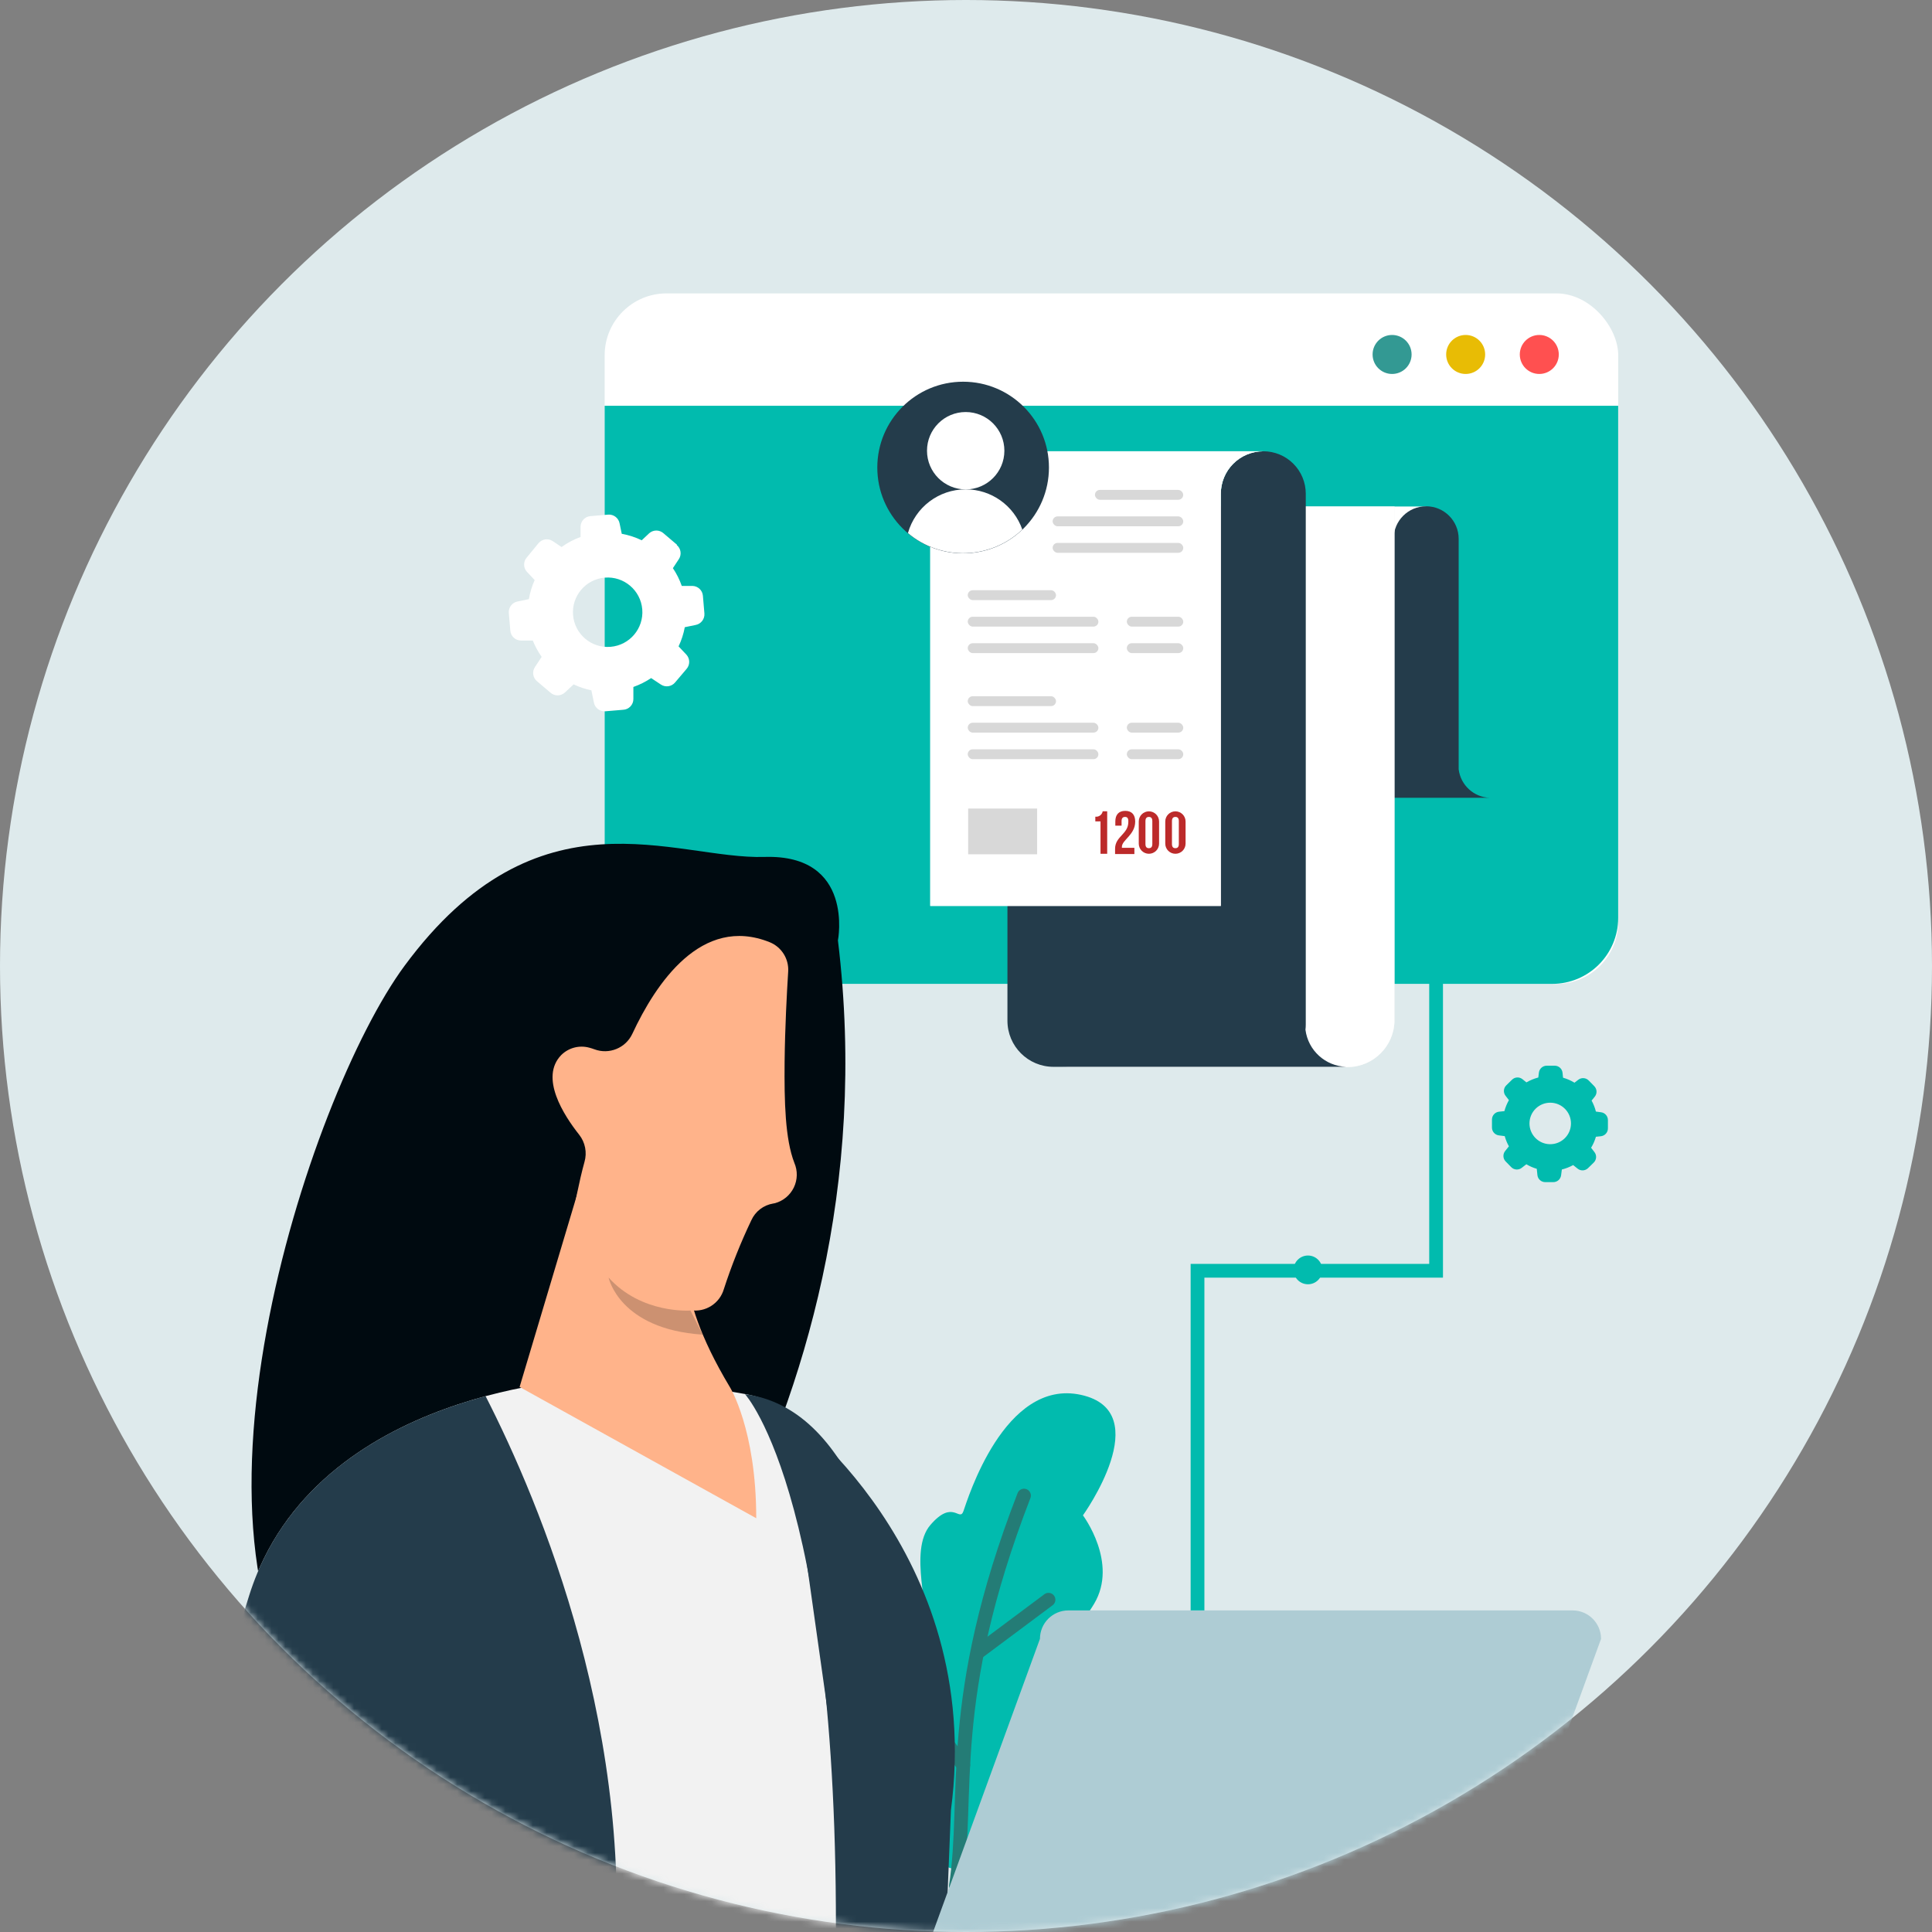 <?xml version="1.0" encoding="UTF-8"?>
<svg width="281px" height="281px" viewBox="0 0 281 281" version="1.1" xmlns="http://www.w3.org/2000/svg" xmlns:xlink="http://www.w3.org/1999/xlink">
    <rect x="0" y="0" width="281" height="281" fill="#808080" stroke="none"/>
    <!-- Generator: Sketch 50.2 (55047) - http://www.bohemiancoding.com/sketch -->
    <title>Onboarding 1</title>
    <desc>Created with Sketch.</desc>
    <defs>
        <circle id="path-1" cx="140.5" cy="140.5" r="140.5"></circle>
    </defs>
    <g id="Page-1" stroke="none" stroke-width="1" fill="none" fill-rule="evenodd">
        <g id="Onboarding-3" transform="translate(-499, -189)">
            <g id="Onboarding-1" transform="translate(499, 189)">
                <mask id="mask-2" fill="white">
                    <use xlink:href="#path-1"></use>
                </mask>
                <use id="Oval-4" fill="#DEEAEC" xlink:href="#path-1"></use>
                <g id="Onboarding-3" mask="url(#mask-2)">
                    <g transform="translate(26, 42)">
                        <rect id="Rectangle-path" stroke="none" fill="#FFFFFF" fill-rule="nonzero" x="61.945" y="0.673" width="147.418" height="100.436" rx="9"></rect>
                        <path d="M61.945,17.018 L61.945,91.509 C61.945,96.806 66.239,101.1 71.536,101.1 L199.764,101.1 C205.061,101.1 209.355,96.806 209.355,91.509 L209.355,17.018 L61.945,17.018 Z" id="Shape" stroke="none" fill="#01BBAE" fill-rule="nonzero"></path>
                        <circle id="Oval" stroke="none" fill="#339993" fill-rule="nonzero" cx="176.473" cy="9.555" r="2.836"></circle>
                        <circle id="Oval" stroke="none" fill="#E8BC05" fill-rule="nonzero" cx="187.173" cy="9.555" r="2.836"></circle>
                        <circle id="Oval" stroke="none" fill="#FF5050" fill-rule="nonzero" cx="197.882" cy="9.555" r="2.836"></circle>
                        <path d="M85.2,82.636 C72.109,83.045 52.291,72.091 32.818,98.5 C18.827,117.482 -3.055,183.955 22.091,209.636 C28.764,216.464 51.591,213.136 51.591,213.136 C51.591,213.136 61.264,212.964 57.9,214.536 C57.9,214.536 104.582,166.6 95.873,94.773 C95.882,94.773 98.3,82.236 85.2,82.636 Z" id="Shape" stroke="none" fill="#000A10" fill-rule="nonzero"></path>
                        <path d="M85.964,95.045 C87.686,95.75 88.763,97.48 88.636,99.336 C88.445,102.364 88.173,107.427 88.118,112.391 C88.064,118.245 88.191,123.673 89.536,127.136 C90.031,128.283 90.003,129.588 89.461,130.713 C88.918,131.838 87.914,132.672 86.709,133 L86.464,133.045 C85.056,133.272 83.857,134.191 83.273,135.491 C81.726,138.734 80.393,142.074 79.282,145.491 C78.672,147.59 76.595,148.907 74.436,148.564 C69.645,147.8 61.927,145.482 57.718,138.427 C57.195,137.54 57.008,136.495 57.191,135.482 C57.545,133.455 58.236,129.782 59.009,127 C59.406,125.631 59.118,124.156 58.236,123.036 C56.009,120.227 52.445,114.718 55.636,111.445 C56.708,110.386 58.265,109.98 59.718,110.382 C59.955,110.445 60.191,110.518 60.436,110.609 C62.587,111.424 65.003,110.44 65.973,108.355 C69.373,101.064 76.018,91.045 85.964,95.045 Z" id="Shape" stroke="none" fill="#FFB38A" fill-rule="nonzero"></path>
                        <path d="M59.809,158.555 C59.809,158.555 19.809,159.827 10.255,190 C0.7,220.173 -2.136,236.064 1.682,248.455 L13.745,248.455 C13.745,248.455 12.473,236.064 19.782,235.427 L27.055,234.791 L31.5,226.218 C31.5,226.218 34.673,230.982 34.355,234.791 L34.355,248.427 L102.018,248.427 C102.018,248.427 113.136,166.145 82.318,160.745 C51.5,155.345 59.809,158.555 59.809,158.555 Z" id="Shape" stroke="none" fill="#F2F2F2" fill-rule="nonzero"></path>
                        <path d="M34.4,248.455 L63.045,248.455 C66.982,210.736 52.5,176.455 44.627,161.064 C32.236,164.4 15.9,172.127 10.255,190.009 C0.727,220.191 -2.136,236.073 1.682,248.464 L13.745,248.464 C13.745,248.464 12.473,236.073 19.782,235.436 L27.055,234.8 L31.5,226.227 C31.5,226.227 34.673,230.991 34.355,234.8 L34.4,248.455 Z" id="Shape" stroke="none" fill="#243C4B" fill-rule="nonzero"></path>
                        <path d="M82.364,160.782 C82.364,160.782 96.973,176.627 95.473,248.055 L107.782,248.055 C107.782,248.055 112.918,164.764 82.364,160.782 Z" id="Shape" stroke="none" fill="#243C4B" fill-rule="nonzero"></path>
                        <path d="M114.7,230 C114.7,230 107.836,230.909 105.8,220.909 C105.8,220.909 96.018,208.109 101.1,198.582 C103.273,195.7 106.918,197.518 108.209,195.018 C109.5,192.518 106.045,183.6 109.327,179.791 C112.609,175.982 113.545,179.418 114.127,177.791 C114.709,176.164 120.064,158.445 131.209,160.873 C142.355,163.3 131.509,178.4 131.509,178.4 C131.509,178.4 136.7,185.3 133.127,191.273 C129.555,197.245 121.5,204.218 123.127,208.145 C124.755,212.073 128.418,214.509 126.455,218.418 C124.491,222.327 120.145,230.091 114.7,230 Z" id="Shape" stroke="none" fill="#01BBAE" fill-rule="nonzero"></path>
                        <path d="M113.027,232.327 C115.045,219.218 111.427,205.255 122.936,175.527" id="Shape" stroke="#247C76" stroke-width="2" fill="none" stroke-linecap="round" stroke-linejoin="round"></path>
                        <path d="M116.464,198.164 L126.5,190.673" id="Shape" stroke="#247C76" stroke-width="2" fill="none" stroke-linecap="round" stroke-linejoin="round"></path>
                        <path d="M114.1,214.736 L108.182,206.864" id="Shape" stroke="#247C76" stroke-width="2" fill="none" stroke-linecap="round" stroke-linejoin="round"></path>
                        <path d="M74.418,139.091 C74.418,139.091 71.218,144.855 80.145,159.727 C80.145,159.727 83.991,165.873 83.991,178.818 L49.573,159.727 L60.818,122.091 L74.418,139.091 Z" id="Shape" stroke="none" fill="#FFB38A" fill-rule="nonzero"></path>
                        <path d="M88.182,162.982 C88.182,162.982 117.273,183.527 112.309,221.282 L111.4,243.827 L99.264,241.455 L88.182,162.982 Z" id="Shape" stroke="none" fill="#243C4B" fill-rule="nonzero"></path>
                        <path d="M12.727,248.455 C17.864,248.455 69.609,248.818 77.882,247.545 C77.882,247.545 95.7,248.518 97.882,247.809 C100.064,247.1 111.964,247.673 112.427,239.555 L86.845,241.273 C86.845,241.273 23.427,234.427 21.782,234.409 C12.927,234.291 12.727,248.455 12.727,248.455 Z" id="Shape" stroke="none" fill="#FFB38A" fill-rule="nonzero"></path>
                        <path d="M185.291,248.455 L111.909,248.455 C110.812,248.455 109.76,248.019 108.984,247.243 C108.209,246.467 107.773,245.415 107.773,244.318 L125.255,196.364 C125.255,194.079 127.106,192.227 129.391,192.227 L202.727,192.227 C205.012,192.227 206.864,194.079 206.864,196.364 L189.391,244.327 C189.386,246.594 187.558,248.435 185.291,248.455 Z" id="Shape" stroke="none" fill="#AECCD4" fill-rule="nonzero"></path>
                        <path d="M74.427,148.609 C74.427,148.609 67.318,149.155 62.518,143.818 C62.518,143.818 64.055,151.327 76.209,152.118 L74.427,148.609 Z" id="Shape" stroke="none" fill="#000A10" fill-rule="nonzero" opacity="0.2"></path>
                        <polygon id="Shape" stroke="none" fill="#FFFFFF" fill-rule="nonzero" points="176.8 31.664 181.464 31.664 181.464 39.882 172.618 39.882"></polygon>
                        <path d="M186.155,69.882 C186.166,69.691 186.166,69.5 186.155,69.309 L186.155,36.364 C186.155,33.753 184.038,31.636 181.427,31.636 C178.816,31.636 176.7,33.753 176.7,36.364 L176.7,37.773 L153,37.773 L153,68.909 C153,71.741 155.296,74.036 158.127,74.036 L190.691,74.036 C188.361,73.959 186.436,72.196 186.155,69.882 Z" id="Shape" stroke="none" fill="#243C4B" fill-rule="nonzero"></path>
                        <path d="M134.545,107.027 C134.545,110.436 131.782,113.2 128.373,113.2 L169.955,113.2 C173.686,113.211 176.739,110.231 176.818,106.5 L176.818,31.664 L134.545,31.664 L134.545,107.027 Z" id="Shape" stroke="none" fill="#F2F2F2" fill-rule="nonzero"></path>
                        <path d="M134.545,107.027 C134.545,110.436 131.782,113.2 128.373,113.2 L169.955,113.2 C173.686,113.211 176.739,110.231 176.818,106.5 L176.818,31.664 L134.545,31.664 L134.545,107.027 Z" id="Shape" stroke="none" fill="#FFFFFF" fill-rule="nonzero"></path>
                        <path d="M163.873,107.773 C163.903,107.522 163.918,107.27 163.918,107.018 L163.918,29.818 C163.921,28.179 163.271,26.607 162.113,25.448 C160.956,24.288 159.384,23.636 157.745,23.636 C154.336,23.636 151.573,26.4 151.573,29.809 L151.573,31.627 L120.527,31.627 L120.527,106.464 C120.527,110.164 123.527,113.164 127.227,113.164 L169.8,113.164 C166.768,113.067 164.255,110.782 163.873,107.773 Z" id="Shape" stroke="none" fill="#243C4B" fill-rule="nonzero"></path>
                        <path d="M151.564,29.818 C151.561,28.178 152.212,26.604 153.372,25.444 C154.531,24.284 156.105,23.634 157.745,23.636 L116.164,23.636 C112.432,23.626 109.379,26.606 109.3,30.336 L109.3,89.764 L151.564,89.764 L151.564,29.818 Z" id="Shape" stroke="none" fill="#F2F2F2" fill-rule="nonzero"></path>
                        <path d="M151.564,29.818 C151.561,28.178 152.212,26.604 153.372,25.444 C154.531,24.284 156.105,23.634 157.745,23.636 L116.164,23.636 C112.432,23.626 109.379,26.606 109.3,30.336 L109.3,89.764 L151.564,89.764 L151.564,29.818 Z" id="Shape" stroke="none" fill="#FFFFFF" fill-rule="nonzero"></path>
                        <path d="M133.309,76.782 C133.818,76.848 134.289,76.505 134.382,76 L135.036,76 L135.036,82.182 L134.064,82.182 L134.064,77.464 L133.309,77.464 L133.309,76.782 Z" id="Shape" stroke="none" fill="#BC2A2A" fill-rule="nonzero"></path>
                        <path d="M137.627,76.818 C137.318,76.818 137.127,76.991 137.127,77.427 L137.127,78.091 L136.218,78.091 L136.218,77.491 C136.218,76.5 136.709,75.936 137.664,75.936 C138.618,75.936 139.109,76.5 139.109,77.491 C139.109,79.436 137.173,80.164 137.173,81.173 C137.168,81.218 137.168,81.264 137.173,81.309 L138.991,81.309 L138.991,82.218 L136.182,82.218 L136.182,81.455 C136.182,79.636 138.109,79.336 138.109,77.555 C138.136,76.964 137.936,76.818 137.627,76.818 Z" id="Shape" stroke="none" fill="#BC2A2A" fill-rule="nonzero"></path>
                        <path d="M139.627,77.482 C139.627,76.666 140.289,76.005 141.105,76.005 C141.92,76.005 142.582,76.666 142.582,77.482 L142.582,80.7 C142.582,81.516 141.92,82.177 141.105,82.177 C140.289,82.177 139.627,81.516 139.627,80.7 L139.627,77.482 Z M140.6,80.755 C140.6,81.2 140.791,81.364 141.1,81.364 C141.409,81.364 141.6,81.2 141.6,80.755 L141.6,77.427 C141.6,76.982 141.409,76.818 141.1,76.818 C140.791,76.818 140.6,76.991 140.6,77.427 L140.6,80.755 Z" id="Shape" stroke="none" fill="#BC2A2A" fill-rule="nonzero"></path>
                        <path d="M143.482,77.482 C143.482,76.666 144.143,76.005 144.959,76.005 C145.775,76.005 146.436,76.666 146.436,77.482 L146.436,80.7 C146.436,81.516 145.775,82.177 144.959,82.177 C144.143,82.177 143.482,81.516 143.482,80.7 L143.482,77.482 Z M144.455,80.755 C144.455,81.2 144.645,81.364 144.955,81.364 C145.264,81.364 145.455,81.2 145.455,80.755 L145.455,77.427 C145.455,76.982 145.264,76.818 144.955,76.818 C144.645,76.818 144.455,76.991 144.455,77.427 L144.455,80.755 Z" id="Shape" stroke="none" fill="#BC2A2A" fill-rule="nonzero"></path>
                        <rect id="Rectangle-path" stroke="none" fill="#D8D8D8" fill-rule="nonzero" x="114.818" y="75.6" width="10.027" height="6.655"></rect>
                        <rect id="Rectangle-path" stroke="none" fill="#D8D8D8" fill-rule="nonzero" x="114.755" y="43.845" width="12.836" height="1.436" rx="0.718"></rect>
                        <rect id="Rectangle-path" stroke="none" fill="#D8D8D8" fill-rule="nonzero" x="114.755" y="47.7" width="19" height="1.436" rx="0.718"></rect>
                        <rect id="Rectangle-path" stroke="none" fill="#D8D8D8" fill-rule="nonzero" x="114.755" y="51.555" width="19" height="1.436" rx="0.718"></rect>
                        <rect id="Rectangle-path" stroke="none" fill="#D8D8D8" fill-rule="nonzero" x="137.891" y="47.7" width="8.209" height="1.436" rx="0.718"></rect>
                        <rect id="Rectangle-path" stroke="none" fill="#D8D8D8" fill-rule="nonzero" x="137.891" y="51.555" width="8.209" height="1.436" rx="0.718"></rect>
                        <rect id="Rectangle-path" stroke="none" fill="#D8D8D8" fill-rule="nonzero" x="114.755" y="59.264" width="12.836" height="1.436" rx="0.718"></rect>
                        <rect id="Rectangle-path" stroke="none" fill="#D8D8D8" fill-rule="nonzero" x="114.755" y="63.118" width="19" height="1.436" rx="0.718"></rect>
                        <rect id="Rectangle-path" stroke="none" fill="#D8D8D8" fill-rule="nonzero" x="114.755" y="66.982" width="19" height="1.436" rx="0.718"></rect>
                        <rect id="Rectangle-path" stroke="none" fill="#D8D8D8" fill-rule="nonzero" x="137.891" y="63.118" width="8.209" height="1.436" rx="0.718"></rect>
                        <rect id="Rectangle-path" stroke="none" fill="#D8D8D8" fill-rule="nonzero" x="137.891" y="66.982" width="8.209" height="1.436" rx="0.718"></rect>
                        <rect id="Rectangle-path" stroke="none" fill="#D8D8D8" fill-rule="nonzero" transform="translate(139.673, 29.973) rotate(-180) translate(-139.673, -29.973) " x="133.255" y="29.255" width="12.836" height="1.436" rx="0.718"></rect>
                        <rect id="Rectangle-path" stroke="none" fill="#D8D8D8" fill-rule="nonzero" transform="translate(136.6, 33.827) rotate(180) translate(-136.6, -33.827) " x="127.1" y="33.109" width="19" height="1.436" rx="0.718"></rect>
                        <rect id="Rectangle-path" stroke="none" fill="#D8D8D8" fill-rule="nonzero" transform="translate(136.6, 37.682) rotate(-180) translate(-136.6, -37.682) " x="127.1" y="36.964" width="19" height="1.436" rx="0.718"></rect>
                        <polyline id="Shape" stroke="#01BBAE" stroke-width="2" fill="none" points="148.173 192.227 148.173 142.827 182.873 142.827 182.873 99.773"></polyline>
                        <circle id="Oval" stroke="none" fill="#01BBAE" fill-rule="nonzero" cx="164.236" cy="142.7" r="2.091"></circle>
                        <circle id="Oval" stroke="none" fill="#243C4B" fill-rule="nonzero" cx="114.082" cy="26" r="12.482"></circle>
                        <circle id="Oval" stroke="none" fill="#FFFFFF" fill-rule="nonzero" cx="114.455" cy="23.555" r="5.627"></circle>
                        <path d="M114.455,29.173 C110.545,29.173 107.113,31.773 106.055,35.536 C110.921,39.63 118.088,39.407 122.691,35.018 C121.469,31.516 118.164,29.171 114.455,29.173 Z" id="Shape" stroke="none" fill="#FFFFFF" fill-rule="nonzero"></path>
                        <path d="M72.463,37.227 L70.5,35.561 C69.908,35.033 69.013,35.033 68.421,35.561 L67.336,36.581 C66.415,36.136 65.437,35.819 64.431,35.639 L64.121,34.141 C63.977,33.347 63.259,32.79 62.455,32.849 L59.872,33.069 C59.079,33.134 58.462,33.785 58.439,34.58 L58.439,36.104 C57.454,36.459 56.524,36.95 55.675,37.563 L54.384,36.698 C53.723,36.262 52.841,36.39 52.33,36.995 L50.626,39.074 C50.098,39.666 50.098,40.56 50.626,41.153 L51.762,42.367 C51.368,43.254 51.086,44.186 50.923,45.143 L49.296,45.479 C48.502,45.622 47.945,46.341 48.004,47.145 L48.224,49.728 C48.289,50.52 48.94,51.137 49.735,51.161 L51.491,51.161 C51.826,52.001 52.26,52.799 52.782,53.537 L51.801,55.022 C51.366,55.683 51.493,56.565 52.098,57.076 L54.061,58.741 C54.653,59.269 55.547,59.269 56.14,58.741 L57.431,57.54 C58.254,57.932 59.121,58.223 60.014,58.406 L60.376,60.162 C60.519,60.955 61.238,61.512 62.042,61.453 L64.624,61.234 C65.472,61.199 66.137,60.494 66.122,59.645 L66.122,57.915 C67.034,57.593 67.901,57.16 68.705,56.624 L70.126,57.566 C70.786,58.001 71.668,57.874 72.179,57.269 L73.845,55.306 C74.373,54.714 74.373,53.82 73.845,53.227 L72.695,52.013 C73.117,51.127 73.421,50.189 73.599,49.224 L75.162,48.901 C75.955,48.758 76.512,48.039 76.453,47.235 L76.234,44.652 C76.168,43.86 75.518,43.243 74.723,43.219 L73.16,43.219 C72.842,42.307 72.408,41.439 71.869,40.636 L72.721,39.345 C73.173,38.686 73.05,37.791 72.437,37.279 L72.463,37.227 Z M62.791,52.078 C60.012,52.304 57.576,50.235 57.349,47.457 C57.122,44.678 59.189,42.242 61.967,42.013 C64.746,41.784 67.183,43.85 67.414,46.628 C67.644,49.406 65.581,51.845 62.803,52.078 L62.791,52.078 Z" id="Shape" stroke="none" fill="#FFFFFF" fill-rule="nonzero"></path>
                        <path d="M192.027,119.691 C191.448,119.751 191.006,120.236 191,120.818 L191,121.982 C190.991,122.565 191.421,123.062 192,123.136 L192.855,123.245 C192.997,123.762 193.201,124.26 193.464,124.727 L192.918,125.409 C192.555,125.861 192.586,126.513 192.991,126.927 L193.8,127.755 C194.205,128.171 194.858,128.217 195.318,127.864 L196,127.336 C196.477,127.62 196.987,127.843 197.518,128 L197.609,128.909 C197.669,129.488 198.154,129.93 198.737,129.936 L199.9,129.936 C200.484,129.946 200.981,129.515 201.055,128.936 L201.164,128.1 C201.738,127.956 202.291,127.739 202.809,127.455 L203.455,127.973 C203.906,128.336 204.558,128.305 204.973,127.9 L205.8,127.091 C206.216,126.686 206.263,126.033 205.909,125.573 L205.418,124.936 C205.721,124.436 205.956,123.898 206.118,123.336 L206.882,123.255 C207.453,123.172 207.874,122.677 207.864,122.1 L207.864,120.918 C207.868,120.338 207.439,119.846 206.864,119.773 L206.118,119.673 C205.977,119.115 205.766,118.578 205.491,118.073 L205.955,117.5 C206.318,117.048 206.287,116.397 205.882,115.982 L205.073,115.155 C204.668,114.739 204.015,114.692 203.555,115.045 L203,115.473 C202.481,115.156 201.921,114.912 201.337,114.745 L201.264,114.027 C201.204,113.448 200.719,113.006 200.137,113 L198.973,113 C198.393,112.995 197.901,113.425 197.827,114 L197.737,114.718 C197.131,114.875 196.55,115.114 196.009,115.427 L195.437,114.964 C194.985,114.6 194.333,114.632 193.918,115.036 L193.082,115.855 C192.666,116.26 192.619,116.912 192.973,117.373 L193.464,118.009 C193.177,118.512 192.957,119.05 192.809,119.609 L192.027,119.691 Z M199.509,118.382 C201.176,118.402 202.511,119.77 202.491,121.436 C202.471,123.103 201.103,124.438 199.436,124.418 C197.77,124.398 196.435,123.03 196.455,121.364 C196.464,120.563 196.791,119.799 197.364,119.24 C197.937,118.681 198.709,118.372 199.509,118.382 Z" id="Shape" stroke="none" fill="#01BBAE" fill-rule="nonzero"></path>
                    </g>
                </g>
            </g>
        </g>
    </g>
</svg>